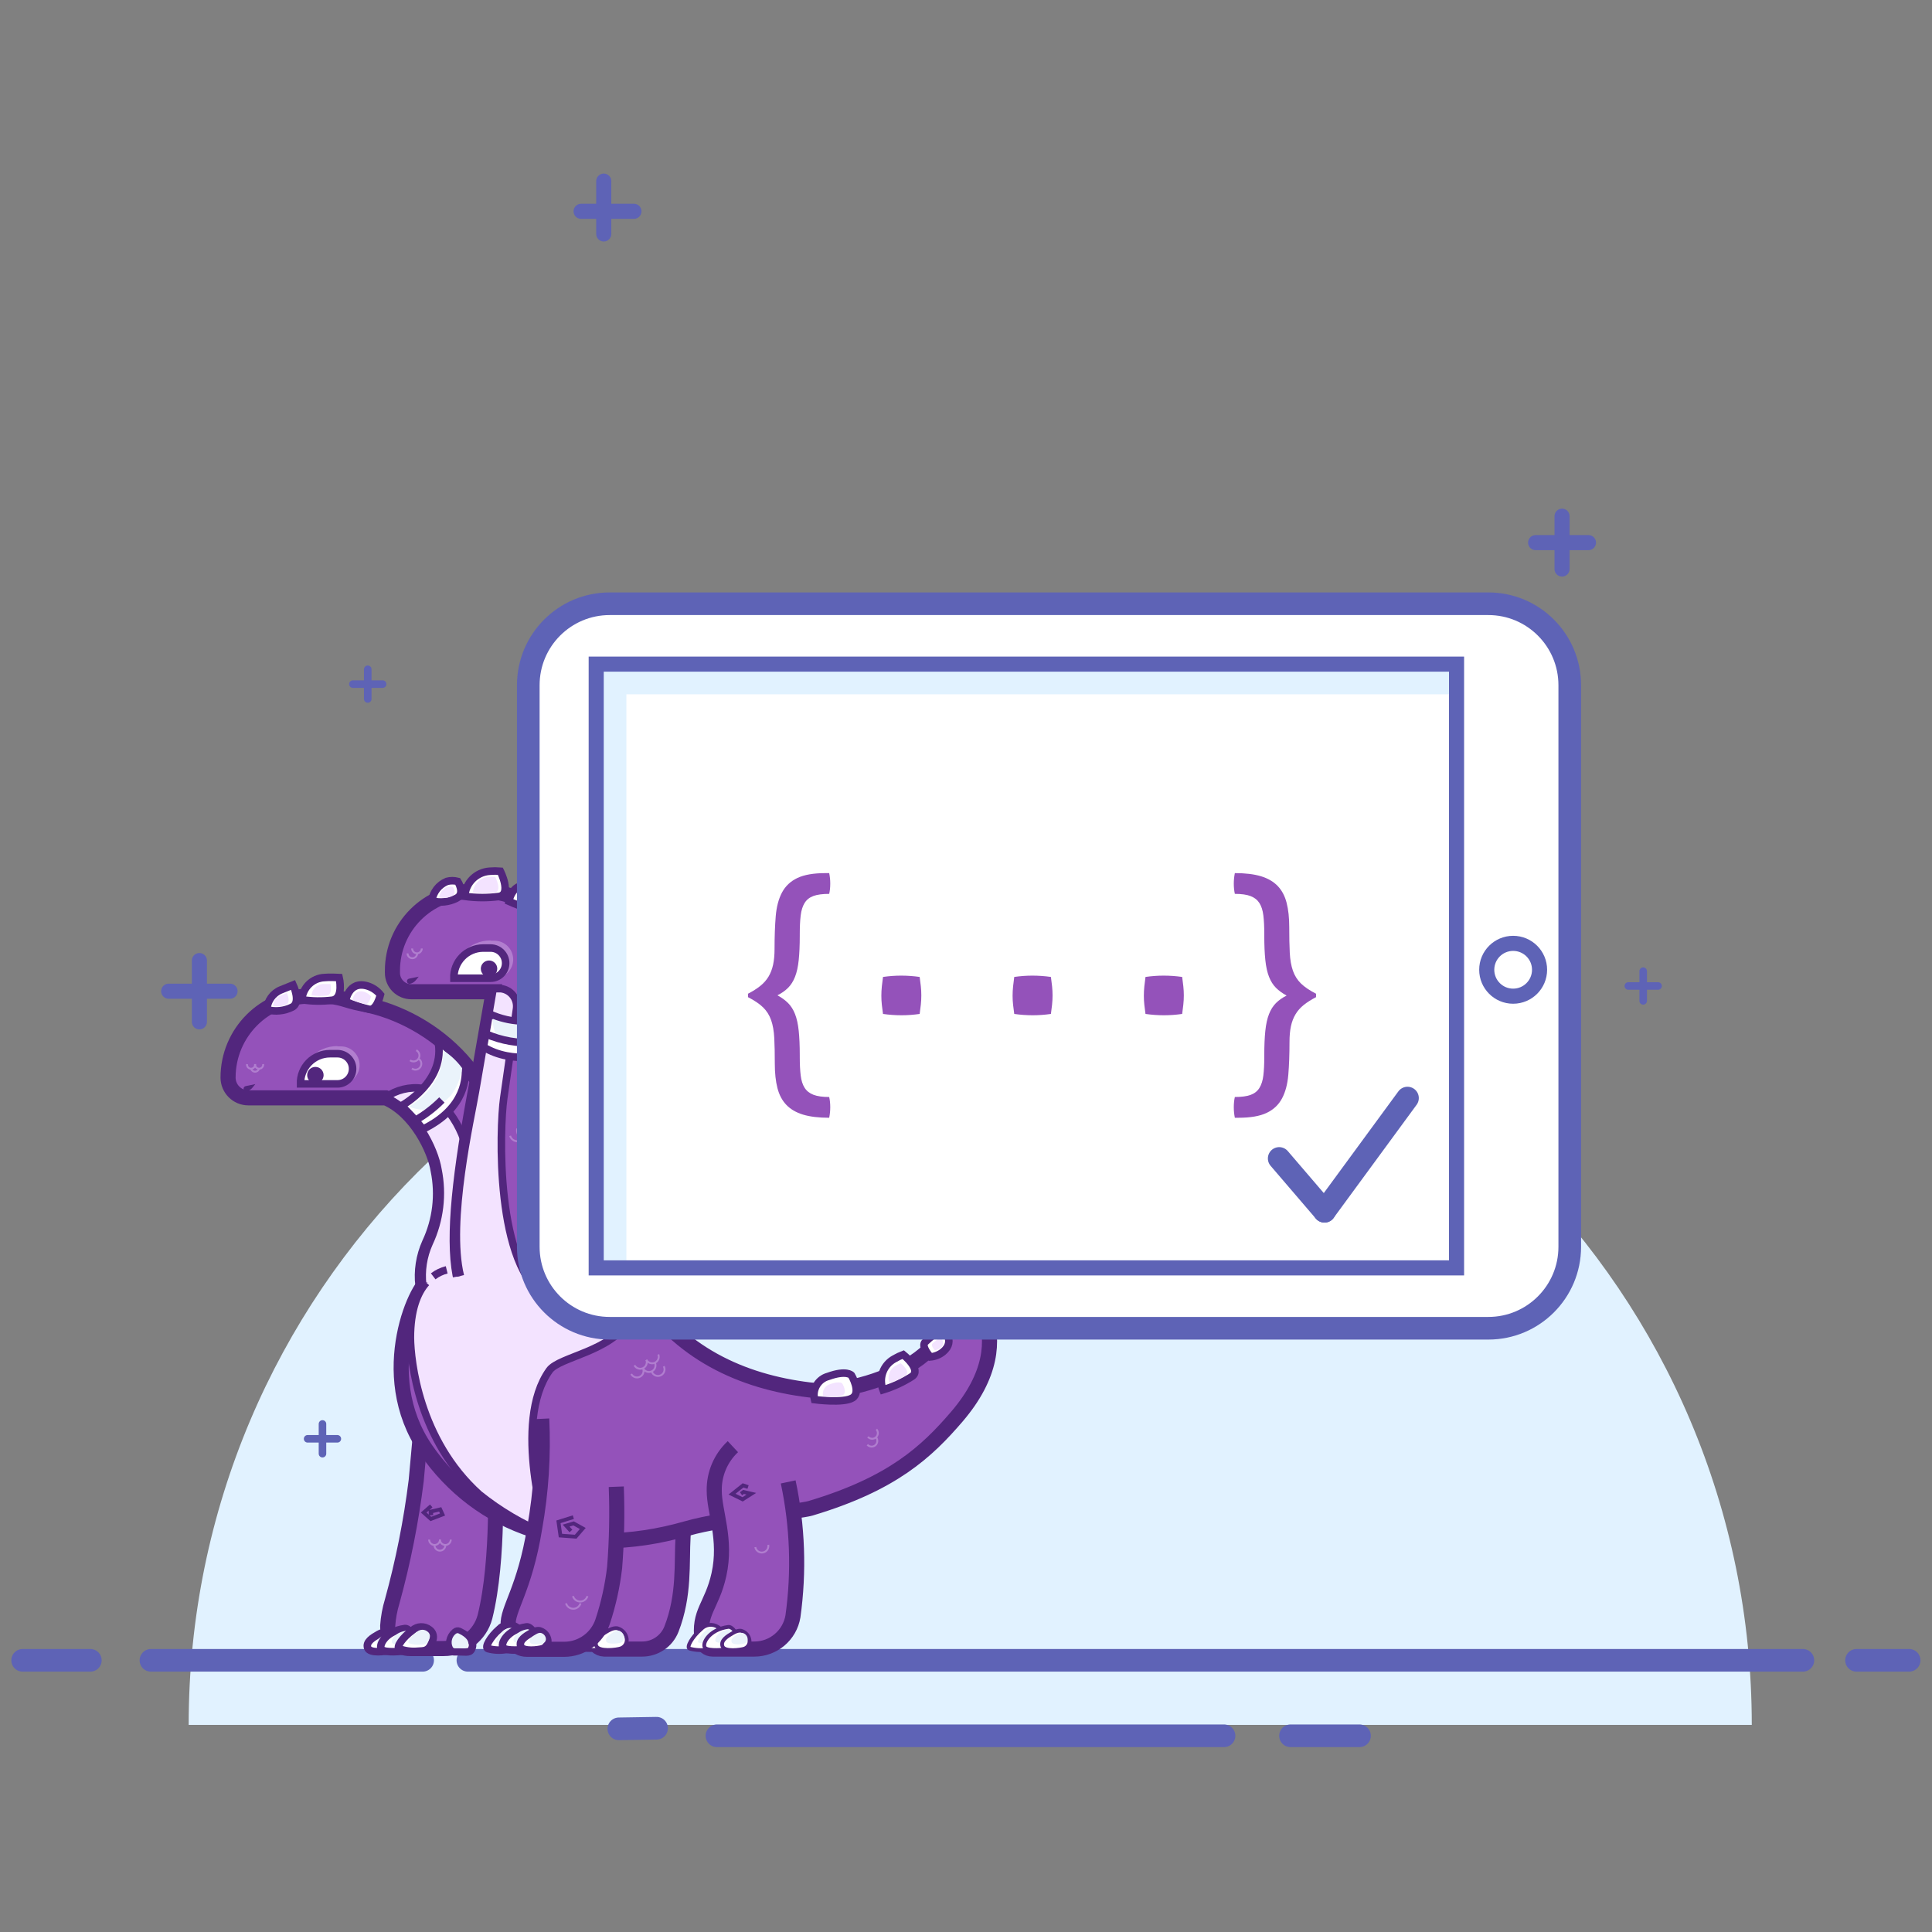 <?xml version="1.0" encoding="UTF-8" standalone="no"?>
<svg width="256px" height="256px" viewBox="0 0 256 256" version="1.1" xmlns="http://www.w3.org/2000/svg" xmlns:xlink="http://www.w3.org/1999/xlink">
    <rect x="0" y="0" width="256" height="256" fill="#808080" stroke="none"/>
    <!-- Generator: Sketch 50.2 (55047) - http://www.bohemiancoding.com/sketch -->
    <title>icon--swagger</title>
    <desc>Created with Sketch.</desc>
    <defs></defs>
    <g id="icon--swagger" stroke="none" stroke-width="1" fill="none" fill-rule="evenodd">
        <g id="Group-4" transform="translate(3, 24)">
            <path d="M22,204.56 C22,147.365 68.365,101 125.56,101 C182.755,101 229.12,147.365 229.12,204.56 L22,204.56 Z" id="Shape" fill="#E1F2FF" fill-rule="nonzero"></path>
            <g id="Group-2" transform="translate(0, 196)" fill="#FFFFFF" fill-rule="nonzero" stroke="#5E63B6" stroke-linecap="round" stroke-linejoin="round" stroke-width="3">
                <path d="M17,0 L53,0" id="Shape"></path>
                <path d="M59,0 L235.89,0" id="Shape"></path>
                <path d="M243,0 L249.97,0" id="Shape"></path>
                <path d="M0,0 L8.97,0" id="Shape"></path>
                <path d="M92,10 L159.19,10" id="Shape"></path>
                <path d="M168,10 L177.14,10" id="Shape"></path>
                <path d="M84,9 L79,9.08" id="Shape"></path>
            </g>
            <g id="Group-2" transform="translate(19, 0)" stroke="#5E63B6" stroke-linecap="round">
                <path d="M184.98,44.4 L184.98,51.4" id="Shape" stroke-width="2" stroke-linejoin="round"></path>
                <path d="M188.48,47.9 L181.48,47.9" id="Shape" stroke-width="2" stroke-linejoin="round"></path>
                <path d="M58,0 L58,7" id="Shape" stroke-width="2" stroke-linejoin="round"></path>
                <path d="M62,4 L55,4" id="Shape" stroke-width="2" stroke-linejoin="round"></path>
                <path d="M20.73,164.68 L20.73,168.62" id="Shape"></path>
                <path d="M22.7,166.65 L18.76,166.65" id="Shape"></path>
                <path d="M195.73,104.68 L195.73,108.62" id="Shape" stroke-linejoin="round"></path>
                <path d="M197.7,106.65 L193.76,106.65" id="Shape" stroke-linejoin="round"></path>
                <path d="M26.73,64.68 L26.73,68.62" id="Shape"></path>
                <path d="M28.7,66.65 L24.76,66.65" id="Shape"></path>
                <path d="M4.42,103.28 L4.42,111.4" id="Shape" stroke-width="2" fill="#FFFFFF" fill-rule="nonzero"></path>
                <path d="M8.48,107.34 L0.35,107.34" id="Shape" stroke-width="2" fill="#FFFFFF" fill-rule="nonzero"></path>
            </g>
        </g>
        <g id="Group" transform="translate(30, 115)">
            <path d="M50.08,103.51 L55.08,103.51 C56.796,103.514 58.34,102.467 58.97,100.87 C60.74,96.32 60.3,92.14 60.51,88.56 C60.9,81.93 59.87,78.56 58.88,73 L51.41,73.17 C51.41,73.17 52.05,75.92 52.47,84.17 C52.6,86.73 48.38,96.99 48.58,102.02 C48.601,102.838 49.262,103.494 50.08,103.51 Z" id="Shape" stroke="#52267D" stroke-width="2" fill="#9452BA" fill-rule="nonzero"></path>
            <path d="M35.59,79.85 L29.59,73.03 L25.88,73.18 C25.88,73.18 25.36,78.85 25.15,81.18 C24.48,86.583 23.417,91.931 21.97,97.18 C21.646,98.24 21.444,99.334 21.37,100.44 C21.353,101.241 21.664,102.013 22.23,102.58 C22.797,103.146 23.569,103.457 24.37,103.44 L28.78,103.44 C31.35,103.452 33.604,101.725 34.26,99.24 C36.18,91.56 35.59,79.85 35.59,79.85 Z" id="Shape" stroke="#52267D" stroke-width="2" fill="#9452BA" fill-rule="nonzero"></path>
            <polyline id="Shape" stroke="#52267D" stroke-width="0.5" points="27.14 84.54 26.14 85.42 27.09 86.27 28.64 85.68 28.33 85 27.05 85.3 27.06 85.53 27.39 85.52"></polyline>
            <path d="M27.17,54.46 C31.55,54.37 35.65,51.35 44.59,50.94 C44.699,50.411 44.863,49.895 45.08,49.4 C46.7,45.9 48.98,35.81 47.51,29.18 L46.35,23.93 C45.97,22.209 45.779,20.452 45.78,18.69 C45.781,17.971 45.855,17.254 46,16.55 C46.033,16.377 46.073,16.207 46.12,16.04 C46.25,15.535 46.417,15.04 46.62,14.56 C46.687,14.4 46.757,14.243 46.83,14.09 C46.977,13.783 47.14,13.483 47.32,13.19 C47.5,12.897 47.69,12.613 47.89,12.34 C48.503,11.52 49.23,10.793 50.05,10.18 C50.323,9.973 50.607,9.783 50.9,9.61 C52.563,8.599 54.473,8.066 56.42,8.07 L58.16,8.07 C60.982,8.068 63.689,9.19 65.68,11.19 C65.92,11.43 66.15,11.683 66.37,11.95 C66.764,12.429 67.115,12.94 67.42,13.48 C67.54,13.68 67.65,13.89 67.75,14.1 C67.85,14.31 67.9,14.41 67.96,14.57 C68.371,15.542 68.634,16.57 68.74,17.62 C68.775,17.982 68.792,18.346 68.79,18.71 C68.79,19.413 68.511,20.087 68.014,20.584 C67.517,21.081 66.843,21.36 66.14,21.36 L55.25,21.36 L56.9,30.81 C58.83,40.52 58.25,47.01 56.75,51.34 C56.42,52.34 54.51,55.73 54.51,55.73 C59.96,64.32 68.31,68.08 77.24,69.17 C84.83,70.1 101.24,63.17 92.77,55.17 C84.3,47.17 94.53,52.17 96.03,53.17 C97.53,54.17 106.22,61.69 96.79,72.71 C92.79,77.37 88.28,81.6 77.42,84.85 C75.68,85.37 66.17,86.06 61.04,87.53 C45.79,91.91 33.4,87.15 26.45,77.08 C19.5,67.01 25.44,54.49 27.17,54.46 Z" id="Shape" stroke="#52267D" stroke-width="2" fill="#9452BA" fill-rule="nonzero"></path>
            <path d="M36.63,40 C37,28.73 28,19.88 17.89,18 C15.78,17.61 15.1,17 12.79,17 L11,17 C5.046,17 0.22,21.826 0.22,27.78 C0.22,29.266 1.424,30.47 2.91,30.47 L21.11,30.47 C25.11,32.17 27.61,37.29 28.05,40.04 C28.721,43.334 28.31,46.757 26.88,49.8 C26.102,51.536 25.809,53.45 26.03,55.34 L26.13,55.34 C26.208,56.391 26.369,57.434 26.61,58.46 C28.32,57.27 30.97,55.46 31.45,55.23 C32.45,54.68 34.86,53.42 35.92,52.81 C42.7,48.92 36.43,46.39 36.63,40 Z" id="Shape" stroke="#52267D" stroke-width="2" fill="#9452BA" fill-rule="nonzero"></path>
            <path d="M30.86,53 C30.77,51.26 30.51,50.37 30.7,49.66 C31.82,45.59 32.19,44.3 32.19,39.99 C32.09,35.579 29.759,31.52 26,29.21 C24.271,28.977 22.517,29.405 21.09,30.41 C25.09,32.11 27.59,37.23 28.03,39.98 C28.701,43.274 28.29,46.697 26.86,49.74 C26.082,51.476 25.789,53.39 26.01,55.28 C26.01,55.28 31,57.14 30.86,53" id="Shape" stroke="#52267D" fill="#F3E3FF" fill-rule="nonzero"></path>
            <path d="M5.36,18.79 C5.419,17.624 6.148,16.598 7.23,16.16 L8.84,15.51 C8.84,15.51 9.95,17.87 8.69,18.46 C7.657,18.97 6.473,19.088 5.36,18.79 Z" id="Shape" stroke="#52267D" fill="#FFFFFF" fill-rule="nonzero"></path>
            <path d="M10,17.47 C10.101,15.867 11.395,14.598 13,14.53 C13.54,14.46 14.94,14.53 14.94,14.53 C14.94,14.53 15.59,17.24 14.07,17.53 C12.717,17.698 11.347,17.678 10,17.47 Z" id="Shape" stroke="#52267D" fill="#FFFFFF" fill-rule="nonzero"></path>
            <path d="M15.78,17.71 C15.78,17.71 16.16,14.87 18.71,15.65 C19.378,15.861 19.969,16.265 20.41,16.81 C20.41,16.81 19.9,18.98 18.89,18.73 C17.827,18.478 16.786,18.137 15.78,17.71 Z" id="Shape" stroke="#52267D" fill="#FFFFFF" fill-rule="nonzero"></path>
            <path d="M23.2,31.52 C23.2,31.52 29.2,28.28 28.02,22.83 C29.339,23.947 30.566,25.168 31.69,26.48 C31.69,27.55 31.89,31.78 26.04,34.62 C25.161,33.527 24.212,32.492 23.2,31.52 Z" id="Shape" stroke="#52267D" fill="#FFFFFF" fill-rule="nonzero"></path>
            <path d="M6.18,18.27 C6.21,17.657 6.604,17.122 7.18,16.91 L8.01,16.57 C8.01,16.57 8.59,17.79 7.93,18.1 C7.388,18.37 6.764,18.431 6.18,18.27 Z" id="Shape" fill="#F3E3FF" fill-rule="nonzero"></path>
            <path d="M11.28,16.89 C11.329,16.083 11.973,15.439 12.78,15.39 C13.05,15.39 13.78,15.39 13.78,15.39 C13.78,15.39 14.11,16.77 13.33,16.91 C12.649,16.997 11.959,16.99 11.28,16.89 Z" id="Shape" fill="#F3E3FF" fill-rule="nonzero"></path>
            <path d="M16.7,17.51 C16.7,17.51 16.9,16 18.26,16.42 C18.615,16.534 18.928,16.749 19.16,17.04 C19.16,17.04 18.89,18.19 18.35,18.04 C17.786,17.91 17.234,17.732 16.7,17.51 Z" id="Shape" fill="#F3E3FF" fill-rule="nonzero"></path>
            <path d="M14.69,23.65 L15.17,23.65 C16.54,23.65 17.65,24.76 17.65,26.13 C17.65,27.5 16.54,28.61 15.17,28.61 L9.72,28.61 C9.72,25.849 11.959,23.61 14.72,23.61 L14.69,23.65 Z" id="Shape" fill="#F3E3FF" fill-rule="nonzero" opacity="0.3"></path>
            <path d="M13.72,24.62 L14.72,24.62 C15.825,24.62 16.72,25.515 16.72,26.62 C16.72,27.725 15.825,28.62 14.72,28.62 L9.82,28.62 C9.793,27.568 10.192,26.551 10.926,25.797 C11.661,25.044 12.668,24.62 13.72,24.62 Z" id="Shape" stroke="#52267D" fill="#FFFFFF" fill-rule="nonzero"></path>
            <circle id="Oval" fill="#52267D" fill-rule="nonzero" cx="11.79" cy="27.46" r="1.09"></circle>
            <path d="M2.68,29.6 C2.989,29.532 3.264,29.358 3.46,29.11 L3.83,28.65 L3.02,28.82 L2.54,28.92 C2.451,28.939 2.373,28.993 2.324,29.07 C2.275,29.148 2.259,29.241 2.28,29.33 C2.297,29.419 2.349,29.498 2.424,29.548 C2.499,29.599 2.591,29.618 2.68,29.6 Z" id="Shape" fill="#52267D" fill-rule="nonzero"></path>
            <path d="M24.21,31.63 C24.21,31.63 28.8,29.16 28.73,24.18 C29.705,24.805 30.556,25.605 31.24,26.54 C31.053,27.827 30.555,29.049 29.79,30.1 C28.09,31.94 26.32,32.51 24.21,31.63 Z" id="Shape" fill="#EAF3FB" fill-rule="nonzero"></path>
            <path d="M28.55,30.75 C27.496,31.814 26.301,32.729 25,33.47" id="Shape" stroke="#52267D" fill="#FFFFFF" fill-rule="nonzero"></path>
            <path d="M46.54,50.1 L45.54,48.1 C41.72,38.72 41.13,33.21 43.11,24.26 L44.25,19 C44.63,17.279 44.821,15.522 44.82,13.76 C44.82,7.884 40.056,3.12 34.18,3.12 L32.47,3.12 C26.684,3.131 22,7.824 22,13.61 L22,13.91 C22,15.291 23.119,16.41 24.5,16.41 L35.35,16.41 L33.7,25.86 C28.7,51.19 29.16,61.46 39.09,59.35" id="Shape" stroke="#52267D" stroke-width="2" fill="#9452BA" fill-rule="nonzero"></path>
            <path d="M27.22,4.37 C27.381,3.216 28.142,2.234 29.22,1.79 C29.689,1.666 30.181,1.666 30.65,1.79 C30.65,1.79 31.71,3.44 30.47,4.03 C29.463,4.533 28.309,4.654 27.22,4.37 Z" id="Shape" stroke="#52267D" fill="#FFFFFF" fill-rule="nonzero"></path>
            <path d="M31.58,3.77 C31.688,1.978 33.118,0.548 34.91,0.44 C35.372,0.4 35.838,0.4 36.3,0.44 C36.3,0.44 37.84,3.49 36.12,3.79 C34.613,3.99 33.085,3.984 31.58,3.77 Z" id="Shape" stroke="#52267D" fill="#FFFFFF" fill-rule="nonzero"></path>
            <path d="M37.43,4.43 C37.43,4.43 37.87,1.65 40.36,2.48 C41.011,2.704 41.581,3.114 42,3.66 C42,3.66 41.45,5.77 40.46,5.5 C39.422,5.229 38.408,4.871 37.43,4.43 Z" id="Shape" stroke="#52267D" fill="#FFFFFF" fill-rule="nonzero"></path>
            <path d="M27.4,54.12 C27.932,53.715 28.541,53.422 29.19,53.26" id="Shape" stroke="#52267D" fill="#F3E3FF" fill-rule="nonzero"></path>
            <path d="M31,54.07 C29.22,46.85 32.43,33.07 33,29.64 L35.35,16 L36.35,16 C36.991,16.064 37.577,16.388 37.972,16.897 C38.367,17.405 38.536,18.053 38.44,18.69 L36.75,30.5 C36.18,34.5 35.58,53.01 42.53,56.99 C44.01,57.84 46.42,57.28 47.33,56.85 C50.63,55.27 51.58,51.15 52.33,47.85 C53.83,40.98 52.66,35.59 52.33,30.2 L52,23.48 C51.934,22.225 52.86,21.136 54.11,21 L55.35,21 L57.59,34.62 C58.26,38.5 59.99,51.94 52.07,58.25 C51.93,58.36 54,58.83 53.4,59.89 C51.02,64.1 44.11,64.77 42.81,66.57 C37.81,73.51 42.49,88.31 42.49,88.31 C39.248,86.991 36.216,85.206 33.49,83.01 C25.49,75.8 24.42,65.35 24.38,62.28 C24.38,58.6 25.3,56.28 26.49,54.96" id="Shape" stroke="#52267D" fill="#F3E3FF" fill-rule="nonzero"></path>
            <path d="M96.31,60.09 C97.009,59.255 97.2,58.107 96.81,57.09 C96.604,56.683 96.293,56.338 95.91,56.09 C95.91,56.09 94.13,56.4 94.5,57.6 C94.775,58.625 95.419,59.513 96.31,60.09 Z" id="Shape" stroke="#52267D" fill="#FFFFFF" fill-rule="nonzero"></path>
            <path d="M95.94,58.33 C96.166,58.049 96.234,57.672 96.12,57.33 C96.045,57.19 95.935,57.073 95.8,56.99 C95.8,56.99 95.18,57.1 95.31,57.52 C95.418,57.856 95.641,58.142 95.94,58.33 Z" id="Shape" fill="#F3E3FF" fill-rule="nonzero"></path>
            <path d="M87,69.16 C86.396,67.605 87.043,65.844 88.51,65.05 C88.883,64.83 89.275,64.643 89.68,64.49 C89.68,64.49 92.18,66.49 90.84,67.39 C89.647,68.152 88.355,68.748 87,69.16 Z" id="Shape" stroke="#52267D" fill="#FFFFFF" fill-rule="nonzero"></path>
            <path d="M87.86,68.23 C87.522,67.367 87.883,66.388 88.7,65.95 C88.907,65.828 89.125,65.725 89.35,65.64 C89.35,65.64 90.73,66.73 89.99,67.25 C89.328,67.672 88.611,68.002 87.86,68.23 Z" id="Shape" fill="#F3E3FF" fill-rule="nonzero"></path>
            <path d="M94.87,61 C94.87,61 96.75,62.65 94.95,64.13 C94.472,64.513 93.891,64.746 93.28,64.8 C93.28,64.8 91.95,63.38 92.62,62.8 C93.318,62.137 94.07,61.535 94.87,61 Z" id="Shape" stroke="#52267D" fill="#FFFFFF" fill-rule="nonzero"></path>
            <path d="M94.6,62.22 C94.6,62.22 95.43,62.95 94.6,63.61 C94.388,63.781 94.131,63.885 93.86,63.91 C93.86,63.91 93.27,63.28 93.57,63.01 C93.89,62.718 94.235,62.453 94.6,62.22 Z" id="Shape" fill="#F3E3FF" fill-rule="nonzero"></path>
            <path d="M77.93,70.46 C77.593,69.112 78.398,67.742 79.74,67.38 C82.17,66.5 82.82,67.23 82.82,67.23 C82.82,67.23 84.16,69.49 82.96,70.23 C81.76,70.97 77.93,70.46 77.93,70.46 Z" id="Shape" stroke="#52267D" fill="#FFFFFF" fill-rule="nonzero"></path>
            <path d="M79.07,70 C78.898,69.3 79.315,68.591 80.01,68.4 C81.27,67.94 81.61,68.32 81.61,68.32 C81.61,68.32 82.31,69.49 81.68,69.87 C80.828,70.092 79.94,70.136 79.07,70 Z" id="Shape" fill="#F3E3FF" fill-rule="nonzero"></path>
            <path d="M34.82,19.34 C37.765,20.692 41.137,20.768 44.14,19.55 C43.77,21.24 43,24.63 43,24.63 C43,24.63 38,26.18 34.06,23.73 C34.47,21.5 34.82,19.34 34.82,19.34 Z" id="Shape" stroke="#52267D" fill="#FFFFFF" fill-rule="nonzero"></path>
            <path d="M63.8,9.5 C63.642,8.34 62.881,7.35 61.8,6.9 C61.119,6.728 60.422,6.631 59.72,6.61 C59.72,6.61 59.29,8.61 60.54,9.16 C61.55,9.662 62.708,9.782 63.8,9.5 Z" id="Shape" stroke="#52267D" fill="#FFFFFF" fill-rule="nonzero"></path>
            <path d="M59.12,8.55 C59.027,6.989 57.781,5.743 56.22,5.65 C55.817,5.616 55.413,5.616 55.01,5.65 C55.01,5.65 53.67,8.31 55.17,8.57 C56.481,8.743 57.81,8.736 59.12,8.55 Z" id="Shape" stroke="#52267D" fill="#FFFFFF" fill-rule="nonzero"></path>
            <path d="M53.73,8.74 C53.73,8.74 53.28,5.94 50.78,6.74 C50.116,6.985 49.541,7.424 49.13,8 C49.13,8 49.69,10.12 50.68,9.86 C51.726,9.573 52.747,9.199 53.73,8.74 Z" id="Shape" stroke="#52267D" fill="#FFFFFF" fill-rule="nonzero"></path>
            <path d="M28.18,3.91 C28.265,3.292 28.673,2.766 29.25,2.53 C29.502,2.463 29.768,2.463 30.02,2.53 C30.02,2.53 30.59,3.41 29.92,3.72 C29.382,3.992 28.764,4.059 28.18,3.91 Z" id="Shape" fill="#F3E3FF" fill-rule="nonzero"></path>
            <path d="M32.66,3.28 C32.729,2.155 33.625,1.259 34.75,1.19 C35.039,1.165 35.331,1.165 35.62,1.19 C35.62,1.19 36.62,3.1 35.51,3.29 C34.564,3.417 33.605,3.413 32.66,3.28 Z" id="Shape" fill="#F3E3FF" fill-rule="nonzero"></path>
            <path d="M38.51,4.15 C38.51,4.15 38.77,2.55 40.2,3.03 C40.574,3.159 40.901,3.395 41.14,3.71 C41.14,3.71 40.82,4.93 40.25,4.77 C39.654,4.612 39.072,4.405 38.51,4.15 Z" id="Shape" fill="#F3E3FF" fill-rule="nonzero"></path>
            <path d="M62.89,9 C62.803,8.385 62.396,7.863 61.82,7.63 C61.46,7.54 61.091,7.49 60.72,7.48 C60.72,7.48 60.49,8.48 61.15,8.83 C61.69,9.096 62.309,9.156 62.89,9 Z" id="Shape" fill="#F3E3FF" fill-rule="nonzero"></path>
            <path d="M58,8.11 C57.946,7.25 57.26,6.564 56.4,6.51 C56.177,6.491 55.953,6.491 55.73,6.51 C55.73,6.51 54.99,7.98 55.82,8.12 C56.544,8.216 57.277,8.213 58,8.11 Z" id="Shape" fill="#F3E3FF" fill-rule="nonzero"></path>
            <path d="M52.73,8.55 C52.73,8.55 52.49,7.02 51.12,7.48 C50.763,7.604 50.45,7.83 50.22,8.13 C50.22,8.13 50.52,9.29 51.07,9.13 C51.639,8.983 52.194,8.789 52.73,8.55 Z" id="Shape" fill="#F3E3FF" fill-rule="nonzero"></path>
            <path d="M46.4,24.14 C49.518,24.559 52.685,24.434 55.76,23.77 C56.2,26.25 56.49,28.12 56.49,28.12 C56.49,28.12 53.33,30.27 47.49,29.02 C46.79,25.84 46.4,24.14 46.4,24.14 Z" id="Shape" stroke="#52267D" fill="#FFFFFF" fill-rule="nonzero"></path>
            <path d="M51.87,14.41 L57.32,14.41 C58.69,14.41 59.8,15.52 59.8,16.89 C59.8,18.26 58.69,19.37 57.32,19.37 L56.84,19.37 C54.079,19.37 51.84,17.131 51.84,14.37 L51.87,14.41 Z" id="Shape" fill="#F3E3FF" fill-rule="nonzero" opacity="0.3" transform="translate(55.82, 16.87) rotate(-180) translate(-55.82, -16.87) "></path>
            <path d="M52.83,15.32 L57.59,15.32 C58.744,15.32 59.68,16.256 59.68,17.41 C59.68,18.41 58.87,19.22 57.87,19.22 L56.73,19.22 C54.576,19.22 52.83,17.474 52.83,15.32 Z" id="Shape" stroke="#52267D" fill="#FFFFFF" fill-rule="nonzero" transform="translate(56.255, 17.27) rotate(-180) translate(-56.255, -17.27) "></path>
            <circle id="Oval" fill="#52267D" fill-rule="nonzero" cx="57.33" cy="16.98" r="1.09"></circle>
            <path d="M35,9.65 L35.48,9.65 C36.145,9.639 36.786,9.896 37.26,10.362 C37.733,10.828 38,11.465 38,12.13 C38,13.5 36.89,14.61 35.52,14.61 L30,14.61 C30,11.849 32.239,9.61 35,9.61 L35,9.65 Z" id="Shape" fill="#F3E3FF" fill-rule="nonzero" opacity="0.3"></path>
            <path d="M34,10.62 L35,10.62 C36.105,10.62 37,11.515 37,12.62 C37,13.725 36.105,14.62 35,14.62 L30.14,14.62 C30.113,13.575 30.507,12.564 31.232,11.812 C31.958,11.06 32.955,10.63 34,10.62 Z" id="Shape" stroke="#52267D" fill="#FFFFFF" fill-rule="nonzero"></path>
            <circle id="Oval" fill="#52267D" fill-rule="nonzero" cx="34.8" cy="13.36" r="1.09"></circle>
            <path d="M66.34,20.45 C66.031,20.382 65.756,20.208 65.56,19.96 L65.19,19.5 L66,19.67 L66.48,19.77 C66.569,19.789 66.647,19.843 66.696,19.92 C66.745,19.998 66.761,20.091 66.74,20.18 C66.723,20.269 66.671,20.348 66.596,20.398 C66.521,20.449 66.429,20.468 66.34,20.45 Z" id="Shape" fill="#52267D" fill-rule="nonzero"></path>
            <path d="M24.33,15.36 C24.639,15.292 24.914,15.118 25.11,14.87 L25.48,14.41 L24.67,14.58 L24.19,14.68 C24.101,14.699 24.023,14.753 23.974,14.83 C23.925,14.908 23.909,15.001 23.93,15.09 C23.947,15.179 23.999,15.258 24.074,15.308 C24.149,15.359 24.241,15.378 24.33,15.36 Z" id="Shape" fill="#52267D" fill-rule="nonzero"></path>
            <path d="M35.29,20 C37.905,21.005 40.79,21.058 43.44,20.15 C43.238,21.374 42.968,22.586 42.63,23.78 C41.264,23.858 39.894,23.797 38.54,23.6 C36.21,23.19 35.29,22.13 35.29,20 Z" id="Shape" fill="#EAF3FB" fill-rule="nonzero"></path>
            <path d="M40.93,23.13 C38.687,23.291 36.439,22.903 34.38,22" id="Shape" stroke="#52267D" fill="#FFFFFF" fill-rule="nonzero"></path>
            <path d="M54,24.68 C51.79,25.271 49.483,25.404 47.22,25.07 C47.46,26.125 47.767,27.164 48.14,28.18 C48.14,28.18 52.9,27.54 54,24.68 Z" id="Shape" fill="#EAF3FB" fill-rule="nonzero"></path>
            <path d="M52.07,58.26 C52.07,58.26 51.85,58.42 51.54,58.6" id="Shape" stroke="#52267D" stroke-width="0.5" fill="#F3E3FF" fill-rule="nonzero"></path>
            <path d="M54.35,26 C51.882,26.414 49.369,26.491 46.88,26.23" id="Shape" stroke="#52267D" fill="#FFFFFF" fill-rule="nonzero"></path>
            <path d="M48.41,100.59 C47.698,100.118 46.749,100.233 46.17,100.86 C45,101.86 44.17,103.3 44.65,103.45 C45.435,103.666 46.258,103.707 47.06,103.57 C47.9,103.42 48.64,103.57 48.98,101.82 C49.068,101.331 48.84,100.839 48.41,100.59 Z" id="Shape" stroke="#52267D" stroke-width="0.5" fill="#FFFFFF" fill-rule="nonzero"></path>
            <path d="M48.19,100.88 C47.748,100.588 47.159,100.66 46.8,101.05 C46.07,101.65 45.53,102.57 45.85,102.66 C46.339,102.793 46.851,102.817 47.35,102.73 C47.87,102.63 48.35,102.73 48.55,101.64 C48.603,101.336 48.459,101.032 48.19,100.88 Z" id="Shape" fill="#EAF3FB" fill-rule="nonzero"></path>
            <path d="M49.77,100.57 C50.28,100.5 51.01,101.57 50.93,101.94 C50.85,102.31 50.79,103.39 49.93,103.51 C49.32,103.6 47.16,103.82 46.69,103.35 C46.22,102.88 47.14,100.93 49.77,100.57 Z" id="Shape" stroke="#52267D" stroke-width="0.5" fill="#FFFFFF" fill-rule="nonzero"></path>
            <path d="M49.91,100.88 C50.21,100.88 50.64,101.49 50.59,101.69 C50.54,101.89 50.51,102.54 50.02,102.61 C49.53,102.68 48.39,102.8 48.11,102.52 C47.83,102.24 48.36,101.09 49.91,100.88 Z" id="Shape" fill="#EAF3FB" fill-rule="nonzero"></path>
            <path d="M51.92,100.79 C51.92,100.79 51.48,100.56 50.61,101.06 C49.74,101.56 48.7,102.2 49,103.06 C49.3,103.92 51.73,103.61 52.26,103.42 C52.794,103.231 53.12,102.691 53.04,102.13 C52.946,101.509 52.514,100.992 51.92,100.79 Z" id="Shape" stroke="#52267D" stroke-width="0.5" fill="#FFFFFF" fill-rule="nonzero"></path>
            <path d="M52.08,101.1 C52.08,101.1 51.82,100.96 51.31,101.26 C50.8,101.56 50.18,101.94 50.31,102.45 C50.44,102.96 51.92,102.77 52.24,102.67 C52.552,102.556 52.744,102.24 52.7,101.91 C52.657,101.547 52.419,101.236 52.08,101.1 Z" id="Shape" fill="#EAF3FB" fill-rule="nonzero"></path>
            <path d="M41.78,73 C42.013,77.836 41.701,82.683 40.85,87.45 C39.52,95.67 37.16,98.25 37.34,100.38 C37.47,102.03 38.17,103.54 39.83,103.54 L44.77,103.54 C47.073,103.536 49.117,102.063 49.85,99.88 C50.624,97.547 51.157,95.141 51.44,92.7 C51.723,89.141 51.796,85.568 51.66,82" id="Shape" stroke="#52267D" stroke-width="2" fill="#9452BA" fill-rule="nonzero"></path>
            <path d="M67.11,76.69 C65.498,78.196 64.601,80.315 64.64,82.52 C64.64,85.35 66.3,88.95 65.26,93.65 C64.33,97.84 62.49,98.58 63.04,102.34 C63.154,103.022 63.748,103.519 64.44,103.51 L69.95,103.51 C72.488,103.51 74.654,101.674 75.07,99.17 C75.896,93.242 75.683,87.215 74.44,81.36" id="Shape" stroke="#52267D" stroke-width="2" fill="#9452BA" fill-rule="nonzero"></path>
            <polyline id="Shape" stroke="#52267D" stroke-width="0.5" points="68.19 82.93 68.52 82.69 69.56 82.93 68.4 83.67 67 82.98 68.46 81.82 69.12 82.04"></polyline>
            <path d="M38.41,100.59 C37.698,100.118 36.749,100.233 36.17,100.86 C35,101.86 34.17,103.3 34.65,103.45 C35.435,103.666 36.258,103.707 37.06,103.57 C37.9,103.42 38.64,103.57 38.98,101.82 C39.068,101.331 38.84,100.839 38.41,100.59 Z" id="Shape" stroke="#52267D" fill="#FFFFFF" fill-rule="nonzero"></path>
            <path d="M38.19,100.88 C37.748,100.588 37.159,100.66 36.8,101.05 C36.07,101.65 35.53,102.57 35.85,102.66 C36.339,102.793 36.851,102.817 37.35,102.73 C37.87,102.63 38.35,102.73 38.55,101.64 C38.603,101.336 38.459,101.032 38.19,100.88 Z" id="Shape" fill="#EAF3FB" fill-rule="nonzero"></path>
            <polyline id="Shape" stroke="#52267D" stroke-width="0.5" points="45.97 86.03 44 86.65 44.26 88.47 46.28 88.62 47.22 87.53 46.01 86.86 45.01 87.15 45.65 87.86"></polyline>
            <g opacity="0.3" transform="translate(2, 10)" id="Shape" stroke="#F3E3FF" stroke-width="0.25">
                <path d="M1.8,16 C1.771,16.209 1.867,16.415 2.044,16.528 C2.221,16.642 2.449,16.642 2.626,16.528 C2.803,16.415 2.899,16.209 2.87,16"></path>
                <path d="M0.73,16 C0.701,16.209 0.797,16.415 0.974,16.528 C1.151,16.642 1.379,16.642 1.556,16.528 C1.733,16.415 1.829,16.209 1.8,16"></path>
                <path d="M1.26,16.54 C1.297,16.807 1.525,17.007 1.795,17.007 C2.065,17.007 2.293,16.807 2.33,16.54"></path>
                <path d="M22.33,15.5 C22.57,15.672 22.886,15.697 23.149,15.563 C23.412,15.43 23.579,15.16 23.581,14.865 C23.584,14.57 23.421,14.298 23.16,14.16"></path>
                <path d="M22.58,16.59 C22.82,16.762 23.136,16.787 23.399,16.653 C23.662,16.52 23.829,16.25 23.831,15.955 C23.834,15.66 23.671,15.388 23.41,15.25"></path>
                <path d="M47.76,33.5 C47.76,33.898 48.082,34.22 48.48,34.22 C48.878,34.22 49.2,33.898 49.2,33.5"></path>
                <path d="M46.32,33.5 C46.32,33.898 46.642,34.22 47.04,34.22 C47.438,34.22 47.76,33.898 47.76,33.5"></path>
                <path d="M47,34.22 C47,34.618 47.322,34.94 47.72,34.94 C48.118,34.94 48.44,34.618 48.44,34.22"></path>
                <path d="M26.29,79 C26.29,79.398 26.612,79.72 27.01,79.72 C27.408,79.72 27.73,79.398 27.73,79"></path>
                <path d="M24.86,79 C24.86,79.398 25.182,79.72 25.58,79.72 C25.978,79.72 26.3,79.398 26.3,79"></path>
                <path d="M25.57,79.75 C25.57,80.148 25.892,80.47 26.29,80.47 C26.688,80.47 27.01,80.148 27.01,79.75"></path>
                <path d="M46.64,10.59 C46.64,11.026 46.994,11.38 47.43,11.38 C47.866,11.38 48.22,11.026 48.22,10.59"></path>
                <path d="M45.85,11.38 C45.85,11.816 46.204,12.17 46.64,12.17 C47.076,12.17 47.43,11.816 47.43,11.38"></path>
                <path d="M36.55,24.54 C36.431,24.949 36.583,25.388 36.93,25.635 C37.277,25.882 37.743,25.882 38.09,25.635 C38.437,25.388 38.589,24.949 38.47,24.54"></path>
                <path d="M35.59,25.5 C35.714,25.927 36.106,26.22 36.55,26.22 C36.994,26.22 37.386,25.927 37.51,25.5"></path>
                <path d="M22.61,0.68 C22.61,1.033 22.897,1.32 23.25,1.32 C23.603,1.32 23.89,1.033 23.89,0.68"></path>
                <path d="M22,1.33 C22,1.683 22.287,1.97 22.64,1.97 C22.993,1.97 23.28,1.683 23.28,1.33"></path>
                <path d="M83,65.39 C83.276,65.702 83.753,65.731 84.065,65.455 C84.377,65.179 84.406,64.702 84.13,64.39"></path>
                <path d="M82.93,66.43 C83.206,66.742 83.683,66.771 83.995,66.495 C84.307,66.219 84.336,65.742 84.06,65.43"></path>
                <path d="M53.65,55.19 C53.867,55.594 54.36,55.76 54.777,55.57 C55.195,55.38 55.393,54.899 55.23,54.47"></path>
                <path d="M52.07,55.91 C52.287,56.314 52.78,56.48 53.197,56.29 C53.615,56.1 53.813,55.619 53.65,55.19"></path>
                <path d="M53.22,56.34 C53.437,56.744 53.93,56.91 54.347,56.72 C54.765,56.53 54.963,56.049 54.8,55.62"></path>
                <path d="M51.64,57.06 C51.857,57.464 52.35,57.63 52.767,57.44 C53.185,57.25 53.383,56.769 53.22,56.34"></path>
                <path d="M54.37,56.76 C54.485,57.063 54.759,57.277 55.081,57.315 C55.403,57.354 55.72,57.209 55.903,56.941 C56.085,56.673 56.103,56.326 55.95,56.04"></path>
                <path d="M38.55,7.17 C38.55,7.653 38.942,8.045 39.425,8.045 C39.908,8.045 40.3,7.653 40.3,7.17"></path>
                <path d="M38.25,40.22 C38.25,40.703 38.642,41.095 39.125,41.095 C39.608,41.095 40,40.703 40,40.22"></path>
                <path d="M48.16,22 C48.16,22.367 48.458,22.665 48.825,22.665 C49.192,22.665 49.49,22.367 49.49,22"></path>
                <path d="M63.94,6.95 C63.94,7.226 64.164,7.45 64.44,7.45 C64.716,7.45 64.94,7.226 64.94,6.95"></path>
                <path d="M68.08,80 C68.163,80.475 68.615,80.793 69.09,80.71 C69.565,80.627 69.883,80.175 69.8,79.7"></path>
                <path d="M43.92,86.49 C44.044,86.917 44.436,87.21 44.88,87.21 C45.324,87.21 45.716,86.917 45.84,86.49"></path>
                <path d="M43,87.45 C43.124,87.877 43.516,88.17 43.96,88.17 C44.404,88.17 44.796,87.877 44.92,87.45"></path>
            </g>
            <path d="M39.78,100.57 C40.29,100.5 41.02,101.57 40.94,101.94 C40.86,102.31 40.8,103.39 39.94,103.51 C39.33,103.6 37.17,103.82 36.7,103.35 C36.23,102.88 37.15,100.93 39.78,100.57 Z" id="Shape" stroke="#52267D" fill="#FFFFFF" fill-rule="nonzero"></path>
            <path d="M39.92,100.88 C40.22,100.88 40.65,101.49 40.6,101.69 C40.55,101.89 40.52,102.54 40.03,102.61 C39.54,102.68 38.4,102.8 38.12,102.52 C37.84,102.24 38.37,101.09 39.92,100.88 Z" id="Shape" fill="#EAF3FB" fill-rule="nonzero"></path>
            <path d="M41.58,101.12 C41.58,101.12 41.19,100.92 40.42,101.36 C39.65,101.8 38.73,102.36 39,103.14 C39.27,103.92 41.41,103.62 41.89,103.46 C42.363,103.293 42.651,102.816 42.58,102.32 C42.5,101.763 42.113,101.299 41.58,101.12 Z" id="Shape" stroke="#52267D" fill="#FFFFFF" fill-rule="nonzero"></path>
            <path d="M41.73,101.39 C41.73,101.39 41.5,101.27 41.05,101.53 C40.6,101.79 40.05,102.13 40.21,102.58 C40.37,103.03 41.64,102.87 41.92,102.77 C42.199,102.673 42.37,102.392 42.33,102.1 C42.282,101.768 42.049,101.493 41.73,101.39 Z" id="Shape" fill="#EAF3FB" fill-rule="nonzero"></path>
            <path d="M21.3,101.33 C21.3,101.33 20.91,101.13 20.14,101.57 C19.37,102.01 18.45,102.57 18.72,103.35 C18.99,104.13 21.13,103.83 21.61,103.67 C22.083,103.503 22.371,103.026 22.3,102.53 C22.22,101.973 21.833,101.509 21.3,101.33 Z" id="Shape" stroke="#52267D" fill="#FFFFFF" fill-rule="nonzero"></path>
            <path d="M21.45,101.6 C21.45,101.6 21.22,101.48 20.77,101.74 C20.32,102 19.77,102.34 19.93,102.79 C20.09,103.24 21.36,103.08 21.64,102.98 C21.919,102.883 22.09,102.602 22.05,102.31 C22.002,101.978 21.769,101.703 21.45,101.6 Z" id="Shape" fill="#EAF3FB" fill-rule="nonzero"></path>
            <path d="M23.65,100.79 C24.16,100.72 24.89,101.79 24.81,102.16 C24.73,102.53 24.67,103.61 23.81,103.73 C23.2,103.82 21.04,104.04 20.57,103.57 C20.1,103.1 21,101.14 23.65,100.79 Z" id="Shape" stroke="#52267D" fill="#FFFFFF" fill-rule="nonzero"></path>
            <path d="M23.79,101.09 C24.09,101.09 24.52,101.7 24.47,101.9 C24.42,102.1 24.39,102.75 23.9,102.82 C23.41,102.89 22.27,103.01 21.99,102.73 C21.71,102.45 22.24,101.3 23.79,101.09 Z" id="Shape" fill="#EAF3FB" fill-rule="nonzero"></path>
            <path d="M65.14,100.59 C64.428,100.118 63.479,100.233 62.9,100.86 C61.73,101.86 60.9,103.3 61.38,103.45 C62.165,103.666 62.988,103.707 63.79,103.57 C64.63,103.42 65.37,103.57 65.71,101.82 C65.798,101.331 65.57,100.839 65.14,100.59 Z" id="Shape" stroke="#52267D" stroke-width="0.5" fill="#FFFFFF" fill-rule="nonzero"></path>
            <path d="M64.92,100.88 C64.478,100.588 63.889,100.66 63.53,101.05 C62.8,101.65 62.26,102.57 62.58,102.66 C63.069,102.793 63.581,102.817 64.08,102.73 C64.6,102.63 65.08,102.73 65.28,101.64 C65.333,101.336 65.189,101.032 64.92,100.88 Z" id="Shape" fill="#EAF3FB" fill-rule="nonzero"></path>
            <path d="M66.51,100.57 C67.02,100.5 67.75,101.57 67.67,101.94 C67.59,102.31 67.53,103.39 66.67,103.51 C66.06,103.6 63.9,103.82 63.43,103.35 C62.96,102.88 63.88,100.93 66.51,100.57 Z" id="Shape" stroke="#52267D" stroke-width="0.5" fill="#FFFFFF" fill-rule="nonzero"></path>
            <path d="M66.65,100.88 C66.95,100.88 67.38,101.49 67.33,101.69 C67.28,101.89 67.25,102.54 66.76,102.61 C66.27,102.68 65.13,102.8 64.85,102.52 C64.57,102.24 65.1,101.09 66.65,100.88 Z" id="Shape" fill="#EAF3FB" fill-rule="nonzero"></path>
            <path d="M68.31,101.12 C68.31,101.12 67.92,100.92 67.15,101.36 C66.38,101.8 65.46,102.36 65.73,103.14 C66,103.92 68.14,103.62 68.62,103.46 C69.093,103.293 69.381,102.816 69.31,102.32 C69.23,101.763 68.843,101.299 68.31,101.12 Z" id="Shape" stroke="#52267D" stroke-width="0.5" fill="#FFFFFF" fill-rule="nonzero"></path>
            <path d="M68.46,101.39 C68.46,101.39 68.23,101.27 67.78,101.53 C67.33,101.79 66.78,102.13 66.94,102.58 C67.1,103.03 68.37,102.87 68.65,102.77 C68.929,102.673 69.1,102.392 69.06,102.1 C69.012,101.768 68.779,101.493 68.46,101.39 Z" id="Shape" fill="#EAF3FB" fill-rule="nonzero"></path>
            <path d="M30.32,101.26 C30.454,101.127 30.655,101.088 30.83,101.16 C31.41,101.44 32.89,102.22 32.58,103.28 C32.34,104.1 31.84,103.86 30.88,103.87 L30.15,103.87 C29.997,103.874 29.855,103.794 29.78,103.66 C29.393,102.85 29.593,101.88 30.27,101.29 L30.32,101.26 Z" id="Shape" stroke="#52267D" fill="#FFFFFF" fill-rule="nonzero"></path>
            <path d="M30.39,101.5 C30.488,101.404 30.634,101.377 30.76,101.43 C31.18,101.63 32.25,102.2 32.03,102.97 C31.86,103.57 31.49,103.39 30.79,103.4 L30.26,103.4 C30.149,103.404 30.045,103.346 29.99,103.25 C29.703,102.664 29.847,101.958 30.34,101.53 L30.39,101.5 Z" id="Shape" fill="#EAF3FB" fill-rule="nonzero"></path>
            <path d="M26.91,100.95 C26.241,100.422 25.289,100.456 24.66,101.03 C23.42,101.89 22.42,103.29 22.92,103.48 C23.684,103.76 24.5,103.869 25.31,103.8 C26.16,103.72 26.89,103.94 27.37,102.22 C27.498,101.742 27.314,101.235 26.91,100.95 Z" id="Shape" stroke="#52267D" fill="#FFFFFF" fill-rule="nonzero"></path>
            <path d="M26.67,101.21 C26.267,100.867 25.673,100.867 25.27,101.21 C24.5,101.74 23.87,102.61 24.19,102.73 C24.666,102.905 25.175,102.973 25.68,102.93 C26.21,102.88 26.68,103.02 26.96,101.93 C27.01,101.654 26.897,101.374 26.67,101.21 Z" id="Shape" fill="#EAF3FB" fill-rule="nonzero"></path>
        </g>
        <g id="Group-28" transform="translate(70, 80)">
            <path d="M127.217,96 L10.783,96 C4.827,96 0,91.168 0,85.207 L0,10.793 C0,4.831 4.827,0 10.783,0 L127.217,0 C133.172,0 138,4.831 138,10.793 L138,85.207 C138,91.168 133.172,96 127.217,96" id="Fill-573" fill="#FFFFFF"></path>
            <path d="M127.217,96 L10.783,96 C4.827,96 0,91.168 0,85.207 L0,10.793 C0,4.831 4.827,0 10.783,0 L127.217,0 C133.172,0 138,4.831 138,10.793 L138,85.207 C138,91.168 133.172,96 127.217,96 Z" id="Stroke-574" stroke="#5E63B6" stroke-width="3"></path>
            <polygon id="Fill-575" fill="#FFFFFF" points="9 88 123 88 123 8 9 8"></polygon>
            <polygon id="Stroke-576" fill="#E1F2FF" points="9 12 123 12 123 8 9 8"></polygon>
            <polygon id="Stroke-576" fill="#E1F2FF" points="9 87 13 87 13 9 9 9"></polygon>
            <polygon id="Stroke-576" stroke="#5E63B6" stroke-width="2" points="9 88 123 88 123 8 9 8"></polygon>
            <path d="M134,48.499 C134,50.433 132.433,52 130.499,52 C128.566,52 127,50.433 127,48.499 C127,46.566 128.566,45 130.499,45 C132.433,45 134,46.566 134,48.499 Z" id="Stroke-577" stroke="#5E63B6" stroke-width="2"></path>
            <g id="Group-5" transform="translate(29, 35)" fill="#9452BA">
                <path d="M3.666,25.971 C3.666,24.625 3.643,23.488 3.596,22.559 C3.549,21.63 3.41,20.835 3.179,20.174 C2.946,19.512 2.592,18.95 2.117,18.485 C1.641,18.021 0.973,17.568 0.114,17.127 L0.114,16.674 C0.741,16.35 1.281,16.007 1.733,15.647 C2.186,15.287 2.552,14.875 2.831,14.41 C3.109,13.947 3.312,13.418 3.44,12.826 C3.567,12.235 3.631,11.544 3.631,10.755 C3.631,9.107 3.684,7.656 3.788,6.403 C3.893,5.149 4.171,4.099 4.624,3.251 C5.076,2.404 5.755,1.766 6.661,1.336 C7.566,0.907 8.808,0.692 10.386,0.692 L10.874,0.692 C10.92,0.924 10.955,1.151 10.978,1.37 C11.001,1.592 11.013,1.829 11.013,2.084 C11.013,2.34 11.001,2.578 10.978,2.798 C10.955,3.019 10.92,3.234 10.874,3.443 C9.991,3.443 9.295,3.535 8.785,3.721 C8.273,3.908 7.885,4.214 7.618,4.644 C7.351,5.074 7.177,5.624 7.096,6.298 C7.014,6.971 6.974,7.795 6.974,8.77 L6.974,8.979 C6.974,10.256 6.927,11.335 6.834,12.217 C6.742,13.1 6.579,13.836 6.347,14.428 C6.115,15.02 5.808,15.507 5.424,15.891 C5.041,16.274 4.571,16.605 4.014,16.883 C4.571,17.185 5.041,17.528 5.424,17.91 C5.808,18.293 6.115,18.781 6.347,19.372 C6.579,19.964 6.742,20.702 6.834,21.584 C6.927,22.466 6.974,23.545 6.974,24.822 L6.974,25.066 C6.974,26.018 7.014,26.83 7.096,27.503 C7.177,28.176 7.351,28.722 7.618,29.14 C7.885,29.558 8.273,29.866 8.785,30.063 C9.295,30.259 9.991,30.359 10.874,30.359 C10.92,30.568 10.955,30.782 10.978,31.002 C11.001,31.223 11.013,31.461 11.013,31.716 C11.013,31.949 11.001,32.181 10.978,32.413 C10.955,32.645 10.92,32.877 10.874,33.11 C9.481,33.11 8.326,32.97 7.409,32.692 C6.492,32.413 5.755,31.983 5.198,31.403 C4.641,30.823 4.246,30.079 4.014,29.174 C3.782,28.27 3.666,27.201 3.666,25.971" id="Fill-578"></path>
                <path d="M71.831,7.83 C71.831,9.176 71.854,10.313 71.901,11.242 C71.948,12.17 72.087,12.966 72.318,13.627 C72.551,14.289 72.905,14.851 73.38,15.315 C73.856,15.78 74.524,16.232 75.383,16.674 L75.383,17.127 C74.756,17.451 74.216,17.794 73.764,18.153 C73.311,18.514 72.945,18.926 72.667,19.39 C72.388,19.854 72.185,20.382 72.057,20.975 C71.93,21.566 71.866,22.257 71.866,23.046 C71.866,24.694 71.814,26.144 71.709,27.398 C71.604,28.652 71.326,29.702 70.873,30.55 C70.421,31.396 69.742,32.035 68.836,32.465 C67.931,32.894 66.689,33.109 65.111,33.109 L64.623,33.109 C64.577,32.877 64.542,32.65 64.519,32.431 C64.496,32.209 64.484,31.972 64.484,31.717 C64.484,31.461 64.496,31.223 64.519,31.003 C64.542,30.781 64.577,30.567 64.623,30.358 C65.506,30.358 66.202,30.266 66.712,30.08 C67.224,29.893 67.612,29.586 67.879,29.157 C68.146,28.727 68.32,28.176 68.401,27.503 C68.483,26.829 68.523,26.006 68.523,25.031 L68.523,24.822 C68.523,23.545 68.57,22.466 68.663,21.584 C68.755,20.701 68.918,19.965 69.15,19.373 C69.382,18.78 69.69,18.293 70.073,17.91 C70.456,17.527 70.926,17.196 71.483,16.918 C70.926,16.616 70.456,16.273 70.073,15.891 C69.69,15.508 69.382,15.02 69.15,14.428 C68.918,13.836 68.755,13.099 68.663,12.217 C68.57,11.335 68.523,10.255 68.523,8.978 L68.523,8.735 C68.523,7.783 68.483,6.971 68.401,6.298 C68.32,5.624 68.146,5.079 67.879,4.661 C67.612,4.243 67.224,3.935 66.712,3.738 C66.202,3.541 65.506,3.442 64.623,3.442 C64.577,3.233 64.542,3.019 64.519,2.798 C64.496,2.578 64.484,2.34 64.484,2.084 C64.484,1.852 64.496,1.62 64.519,1.388 C64.542,1.156 64.577,0.924 64.623,0.691 C66.016,0.691 67.171,0.831 68.088,1.109 C69.005,1.388 69.742,1.817 70.299,2.397 C70.856,2.978 71.251,3.721 71.483,4.626 C71.715,5.531 71.831,6.599 71.831,7.83" id="Fill-579"></path>
                <path d="M18.002,19.352 C17.943,18.944 17.893,18.542 17.849,18.148 C17.805,17.754 17.784,17.354 17.784,16.945 C17.784,16.537 17.805,16.121 17.849,15.697 C17.893,15.275 17.943,14.859 18.002,14.45 C18.411,14.391 18.812,14.348 19.206,14.319 C19.6,14.29 20.001,14.275 20.41,14.275 C20.818,14.275 21.226,14.29 21.635,14.319 C22.044,14.348 22.452,14.391 22.86,14.45 C22.919,14.859 22.97,15.267 23.014,15.675 C23.058,16.084 23.08,16.493 23.08,16.901 C23.08,17.31 23.058,17.718 23.014,18.126 C22.97,18.536 22.919,18.944 22.86,19.352 C22.452,19.41 22.051,19.454 21.657,19.483 C21.263,19.512 20.862,19.527 20.454,19.527 C20.044,19.527 19.636,19.512 19.228,19.483 C18.819,19.454 18.411,19.41 18.002,19.352" id="Fill-580"></path>
                <path d="M35.393,19.352 C35.334,18.944 35.284,18.542 35.24,18.148 C35.196,17.754 35.174,17.354 35.174,16.945 C35.174,16.537 35.196,16.121 35.24,15.697 C35.284,15.275 35.334,14.859 35.393,14.45 C35.802,14.391 36.203,14.348 36.597,14.319 C36.991,14.29 37.392,14.275 37.8,14.275 C38.208,14.275 38.617,14.29 39.026,14.319 C39.435,14.348 39.843,14.391 40.251,14.45 C40.31,14.859 40.361,15.267 40.405,15.675 C40.448,16.084 40.47,16.493 40.47,16.901 C40.47,17.31 40.448,17.718 40.405,18.126 C40.361,18.536 40.31,18.944 40.251,19.352 C39.843,19.41 39.442,19.454 39.048,19.483 C38.654,19.512 38.252,19.527 37.844,19.527 C37.435,19.527 37.027,19.512 36.619,19.483 C36.21,19.454 35.802,19.41 35.393,19.352" id="Fill-581"></path>
                <path d="M52.784,19.352 C52.725,18.944 52.675,18.542 52.631,18.148 C52.587,17.754 52.566,17.354 52.566,16.945 C52.566,16.537 52.587,16.121 52.631,15.697 C52.675,15.275 52.725,14.859 52.784,14.45 C53.193,14.391 53.594,14.348 53.988,14.319 C54.382,14.29 54.783,14.275 55.192,14.275 C55.6,14.275 56.008,14.29 56.417,14.319 C56.826,14.348 57.234,14.391 57.643,14.45 C57.701,14.859 57.752,15.267 57.796,15.675 C57.84,16.084 57.862,16.493 57.862,16.901 C57.862,17.31 57.84,17.718 57.796,18.126 C57.752,18.536 57.701,18.944 57.643,19.352 C57.234,19.41 56.833,19.454 56.439,19.483 C56.045,19.512 55.644,19.527 55.236,19.527 C54.826,19.527 54.418,19.512 54.01,19.483 C53.601,19.454 53.193,19.41 52.784,19.352" id="Fill-582"></path>
            </g>
        </g>
        <g id="Group" transform="translate(169, 145)" fill="#FFFFFF" fill-rule="nonzero" stroke="#5E63B6" stroke-linecap="round" stroke-linejoin="round" stroke-width="3">
            <path d="M0.5,8.5 L6.5,15.5" id="Shape"></path>
            <path d="M17.5,0.5 L6.5,15.5" id="Shape"></path>
        </g>
    </g>
</svg>